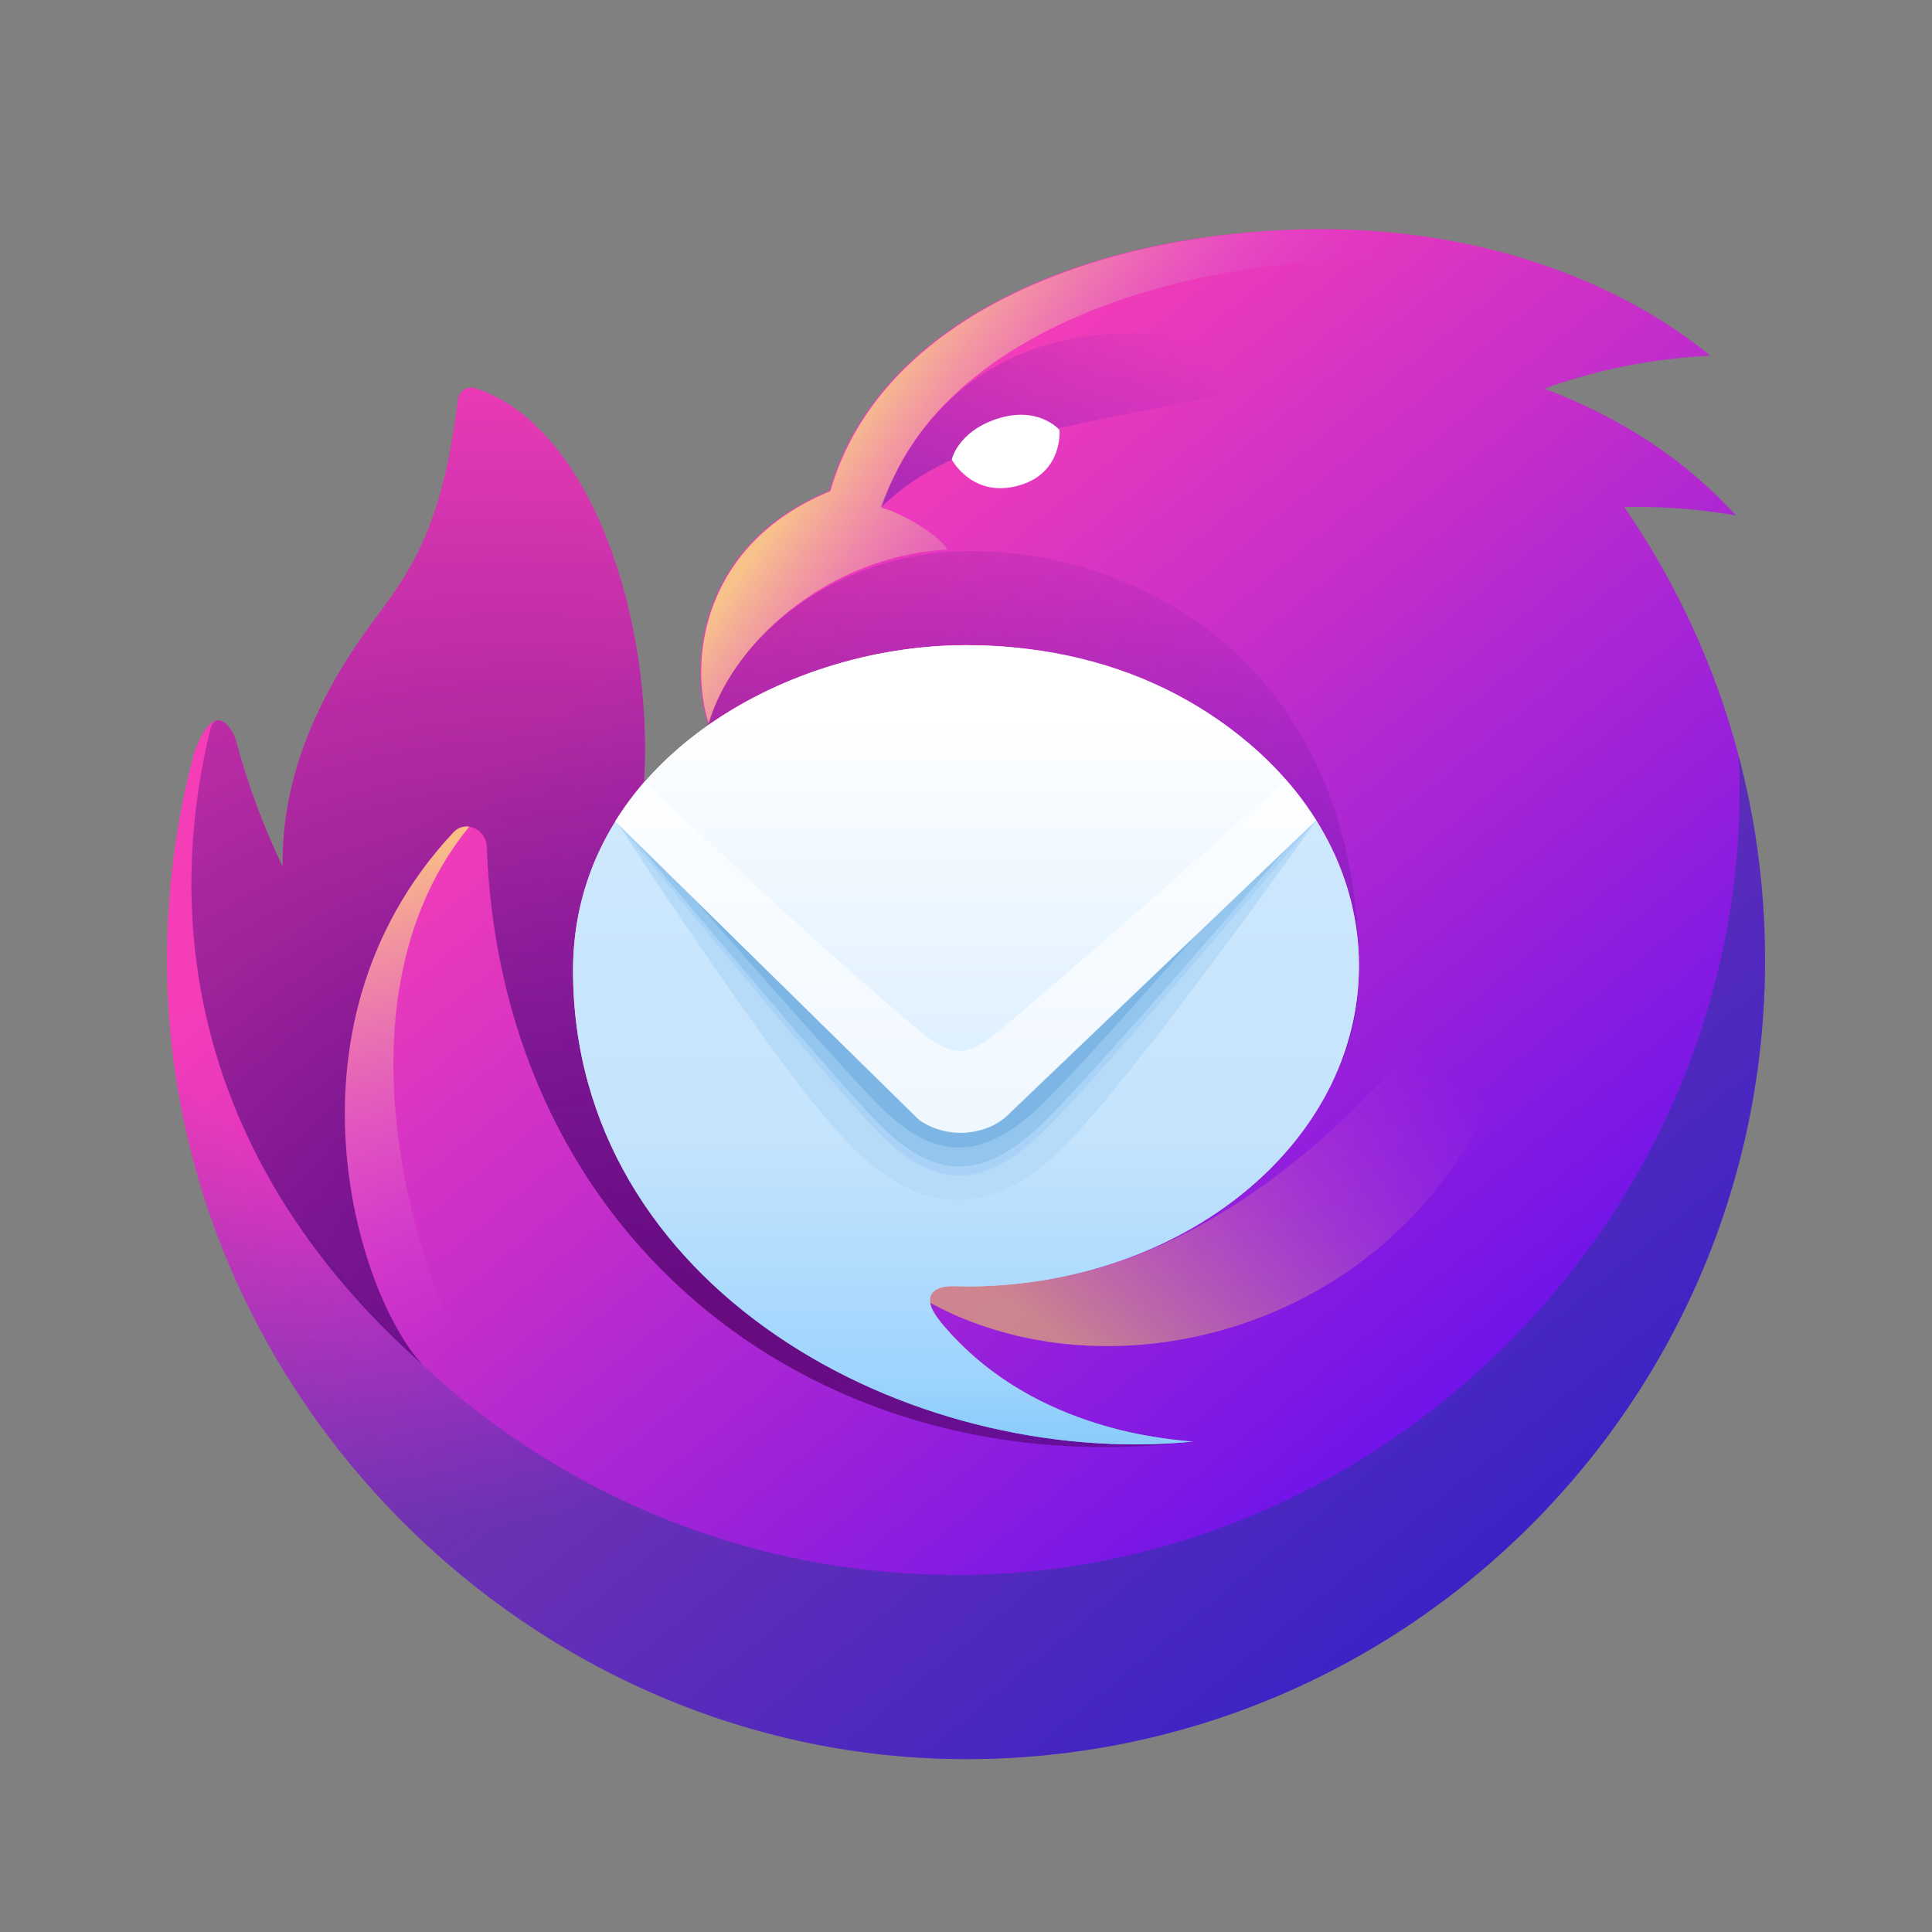 <svg width="1024" height="1024" viewBox="0 0 1024 1024" fill="none" xmlns="http://www.w3.org/2000/svg">
<rect x="0" y="0" width="1024" height="1024" fill="#808080" stroke="none"/>
<path d="M439.511 260.213L439.593 260.213C466.262 166.983 582.472 121.468 700.898 121.468C782.718 121.468 856.188 147.383 906.542 188.507C875.348 190.053 845.672 196.156 818.508 206.007C859.197 221.123 894.151 244.395 920.062 273.185C902.874 270.214 885.044 268.651 866.765 268.651C864.793 268.651 862.827 268.67 860.866 268.706C907.937 336.952 935.5 419.691 935.5 508.867C935.5 742.76 745.893 932.367 512 932.367C281.713 932.367 88.5 739.55 88.5 508.867C88.5 472.434 93.349 434.805 102.747 399.537C105.205 392.129 108.644 385.024 113.21 382.426C118.924 379.173 124.118 388.871 124.96 392.029C131.166 415.331 139.528 437.867 149.842 459.454C148.942 411.096 169.594 367.062 198.014 328.962C216.957 303.568 234.517 280.026 242.627 212.111C243.172 207.552 247.495 204.27 251.858 205.699C313.526 225.888 346.493 328.566 341.359 414.427C375.427 419.297 375.27 383.713 375.27 383.713C364.38 350.249 371.64 288.043 439.4 260.213L439.511 260.213Z" fill="url(#paint0_linear_3127_367)"/>
<path opacity="0.9" d="M921.645 401.019C931.944 633.948 740.461 834.763 506.96 834.763C288.379 834.763 109.258 665.817 93.057 451.383C90.202 471.193 88.657 491.427 88.512 511.993C90.171 741.459 282.915 932.367 512.001 932.367C745.893 932.367 935.5 742.76 935.5 508.867C935.5 471.597 930.686 435.452 921.645 401.019Z" fill="url(#paint1_radial_3127_367)"/>
<path d="M502.166 291.28C497.601 283.204 476.532 271.265 467.328 269.181C502.166 157.563 679.704 123.293 788.363 143.043C833.575 151.26 889.897 175.912 907.025 188.706C856.672 147.582 783.202 121.668 701.381 121.668C582.956 121.668 466.745 167.183 440.076 260.413L439.994 260.413L439.884 260.412C372.124 288.242 364.872 350.468 375.762 383.932C386.209 344.015 435.958 294.963 502.166 291.28Z" fill="url(#paint2_linear_3127_367)"/>
<path d="M624.749 213.995C529.619 232.713 498.531 238.83 466.69 269.096C502.449 174.43 593.726 155.25 702.483 198.396C672.549 204.59 646.911 209.634 624.749 213.995Z" fill="url(#paint3_linear_3127_367)"/>
<path d="M111.488 386.573C85.5 492.975 105.582 618.042 223.652 722.997C188.501 684.564 145.591 542.628 240.293 441.223C246.672 434.392 257.647 439.419 257.993 448.76C265.795 659.489 435.847 788.196 631.883 764.127C571.14 760.715 370.258 690.36 519.689 662.522C597.799 647.971 720.268 625.156 720.268 515.279C720.268 337.132 582.525 285.049 499.007 292.798C441.842 298.102 390.966 334.372 375.302 383.699C381.313 403.149 357.351 416.767 341.359 414.481C346.492 328.62 313.525 225.888 251.858 205.698C247.494 204.27 243.171 207.552 242.627 212.11C234.516 280.026 216.956 303.567 198.013 328.962C169.594 367.062 148.941 411.096 149.841 459.454C139.527 437.867 131.165 415.331 124.959 392.029C124.262 389.414 120.48 382.126 115.902 381.782C113.424 381.596 112.112 384.017 111.488 386.573Z" fill="url(#paint4_radial_3127_367)"/>
<path d="M467.218 673.306C582.211 766.677 813.484 696.675 813.484 469.635C720.112 611.167 601.195 708.785 467.218 673.306Z" fill="url(#paint5_linear_3127_367)"/>
<path d="M240.291 441.223C242.719 438.623 245.815 437.73 248.741 438.137C163.968 541.523 232.34 723.114 279.268 767.72C281.89 775.148 234.754 736.521 228.254 727.474C192.561 697.191 141.403 547.11 240.291 441.223Z" fill="url(#paint6_linear_3127_367)"/>
<path d="M511.998 681.857C627.027 681.857 720.276 605.77 720.276 511.912C720.276 418.054 627.027 341.967 511.998 341.967C413.867 341.967 303.684 405.809 303.72 514.392C303.775 682.191 481.038 778.721 632.139 764.108C620.79 762.791 549.986 759.03 502.128 704.892C497.813 700.01 490.32 691.498 493.718 685.964C497.116 680.429 506.453 681.857 511.998 681.857Z" fill="url(#paint7_linear_3127_367)"/>
<path opacity="0.7" d="M511.998 681.857C627.027 681.857 720.276 605.77 720.276 511.912C720.276 483.254 711.582 456.252 696.229 432.567L530.92 582.708C519.376 593.193 499.931 593.193 488.387 582.708L326.153 435.359C312.035 458.056 303.71 484.532 303.72 514.393C303.775 682.191 481.038 778.722 632.139 764.109C631.454 764.029 630.553 763.941 629.454 763.833L629.45 763.833C612.32 762.154 547.095 755.761 502.128 704.892C497.813 700.011 490.32 691.499 493.718 685.964C496.572 681.317 503.613 681.579 509.08 681.782C510.123 681.821 511.109 681.857 511.998 681.857Z" fill="url(#paint8_linear_3127_367)"/>
<path fill-rule="evenodd" clip-rule="evenodd" d="M446.66 602.831C408.545 561.691 326.5 435 326.5 435L328 432.5L487.895 568.516C498.67 576.342 514.028 576.264 524.705 568.328L680.61 435.246L697.5 435C697.5 435 612.245 555.641 568.685 602.831C525.125 650.02 484.775 643.97 446.66 602.831Z" fill="#B5DBF9"/>
<path fill-rule="evenodd" clip-rule="evenodd" d="M463.934 598.578C433.261 566.652 326.266 435.058 326.266 435.058L331.711 432.033L492.315 568.328C503.09 576.154 518.448 576.076 529.125 568.14L685.03 435.058H697.13C697.13 435.058 588.768 564.003 554.731 598.113C520.695 632.224 494.608 630.503 463.934 598.578Z" fill="#A8D3F6"/>
<path fill-rule="evenodd" clip-rule="evenodd" d="M463.934 593.738C433.26 561.812 335.945 444.738 335.945 444.738L348.502 456.071L492.315 563.488C503.09 571.315 518.448 571.236 529.124 563.3L670.147 456.209L682.61 448.973C682.61 448.973 588.768 559.163 554.731 593.274C520.694 627.384 494.608 625.663 463.934 593.738Z" fill="#93C5ED"/>
<path fill-rule="evenodd" clip-rule="evenodd" d="M463.653 583.706C432.979 551.78 341.109 445.734 341.109 445.734L348.221 446.039L492.034 553.457C502.809 561.283 518.167 561.204 528.844 553.268L669.866 446.178L677.353 445.596C677.353 445.596 588.487 549.131 554.45 583.242C520.413 617.353 494.327 615.632 463.653 583.706Z" fill="#7DB6E4"/>
<path d="M532.444 592.421L697.417 434.908C662.488 381.024 598.06 341.967 512.099 341.967C440.961 341.967 363.403 375.526 326.179 435.349L485.98 592.421C497.523 602.906 520.9 602.906 532.444 592.421Z" fill="url(#paint9_linear_3127_367)"/>
<path opacity="0.6" d="M697.589 434.703L532.987 592.199C518.379 602.576 502.829 603.34 487.477 593.915L326.051 435.27C330.598 427.94 335.777 420.915 341.529 414.243C347.345 419.682 352.977 424.957 358.473 430.105C400.881 469.826 435.159 501.932 483.47 543.164C505.279 561.779 512.057 561.412 533.438 543.164C588.72 495.982 629.137 460.275 681.694 413.356C687.606 420.12 692.924 427.253 697.589 434.703Z" fill="white"/>
<path d="M541.219 256.961C563.508 249.943 561.558 227.877 561.558 227.877C561.558 227.877 550.405 214.757 528.324 222.029C507.652 228.836 504.449 243.554 504.449 243.554C504.449 243.554 515.741 264.985 541.219 256.961Z" fill="white"/>
<defs>
<linearGradient id="paint0_linear_3127_367" x1="396.604" y1="288.404" x2="832.5" y2="817.927" gradientUnits="userSpaceOnUse">
<stop stop-color="#F53DB8"/>
<stop offset="1" stop-color="#590DF2"/>
</linearGradient>
<radialGradient id="paint1_radial_3127_367" cx="0" cy="0" r="1" gradientUnits="userSpaceOnUse" gradientTransform="translate(234.394 452.666) rotate(66.518) scale(358.108 343.058)">
<stop offset="0.526" stop-color="#0B4186" stop-opacity="0"/>
<stop offset="1" stop-color="#0B4186" stop-opacity="0.45"/>
</radialGradient>
<linearGradient id="paint2_linear_3127_367" x1="587.831" y1="332.812" x2="442.262" y2="230.986" gradientUnits="userSpaceOnUse">
<stop stop-color="#D13AEF" stop-opacity="0"/>
<stop offset="1" stop-color="#F9D286" stop-opacity="0.9"/>
</linearGradient>
<linearGradient id="paint3_linear_3127_367" x1="307.189" y1="473.71" x2="616.434" y2="164.465" gradientUnits="userSpaceOnUse">
<stop stop-color="#450FB0"/>
<stop offset="1" stop-color="#450FB0" stop-opacity="0"/>
</linearGradient>
<radialGradient id="paint4_radial_3127_367" cx="0" cy="0" r="1" gradientUnits="userSpaceOnUse" gradientTransform="translate(352.279 739.612) rotate(-64.263) scale(558.681 690.131)">
<stop offset="0.016" stop-color="#650877"/>
<stop offset="0.967" stop-color="#340B86" stop-opacity="0"/>
</radialGradient>
<linearGradient id="paint5_linear_3127_367" x1="778.099" y1="576.766" x2="630.058" y2="762.493" gradientUnits="userSpaceOnUse">
<stop stop-color="#D647E2" stop-opacity="0"/>
<stop offset="1" stop-color="#E7BB65" stop-opacity="0.64"/>
</linearGradient>
<linearGradient id="paint6_linear_3127_367" x1="173.15" y1="429.118" x2="241.4" y2="712.481" gradientUnits="userSpaceOnUse">
<stop offset="0.105" stop-color="#F9BF86"/>
<stop offset="1" stop-color="#D63AEF" stop-opacity="0"/>
</linearGradient>
<linearGradient id="paint7_linear_3127_367" x1="512.005" y1="404.203" x2="512.005" y2="762.363" gradientUnits="userSpaceOnUse">
<stop stop-color="white"/>
<stop offset="0.905" stop-color="#BEE1FE"/>
<stop offset="1" stop-color="#96CEFD"/>
</linearGradient>
<linearGradient id="paint8_linear_3127_367" x1="518.704" y1="606.878" x2="518.704" y2="756.918" gradientUnits="userSpaceOnUse">
<stop stop-color="#BCE0FD"/>
<stop offset="1" stop-color="#88CCFC"/>
</linearGradient>
<linearGradient id="paint9_linear_3127_367" x1="511.304" y1="378.493" x2="511.798" y2="771.562" gradientUnits="userSpaceOnUse">
<stop stop-color="white"/>
<stop offset="0.905" stop-color="#BEE1FE"/>
<stop offset="1" stop-color="#96CEFD"/>
</linearGradient>
</defs>
</svg>
